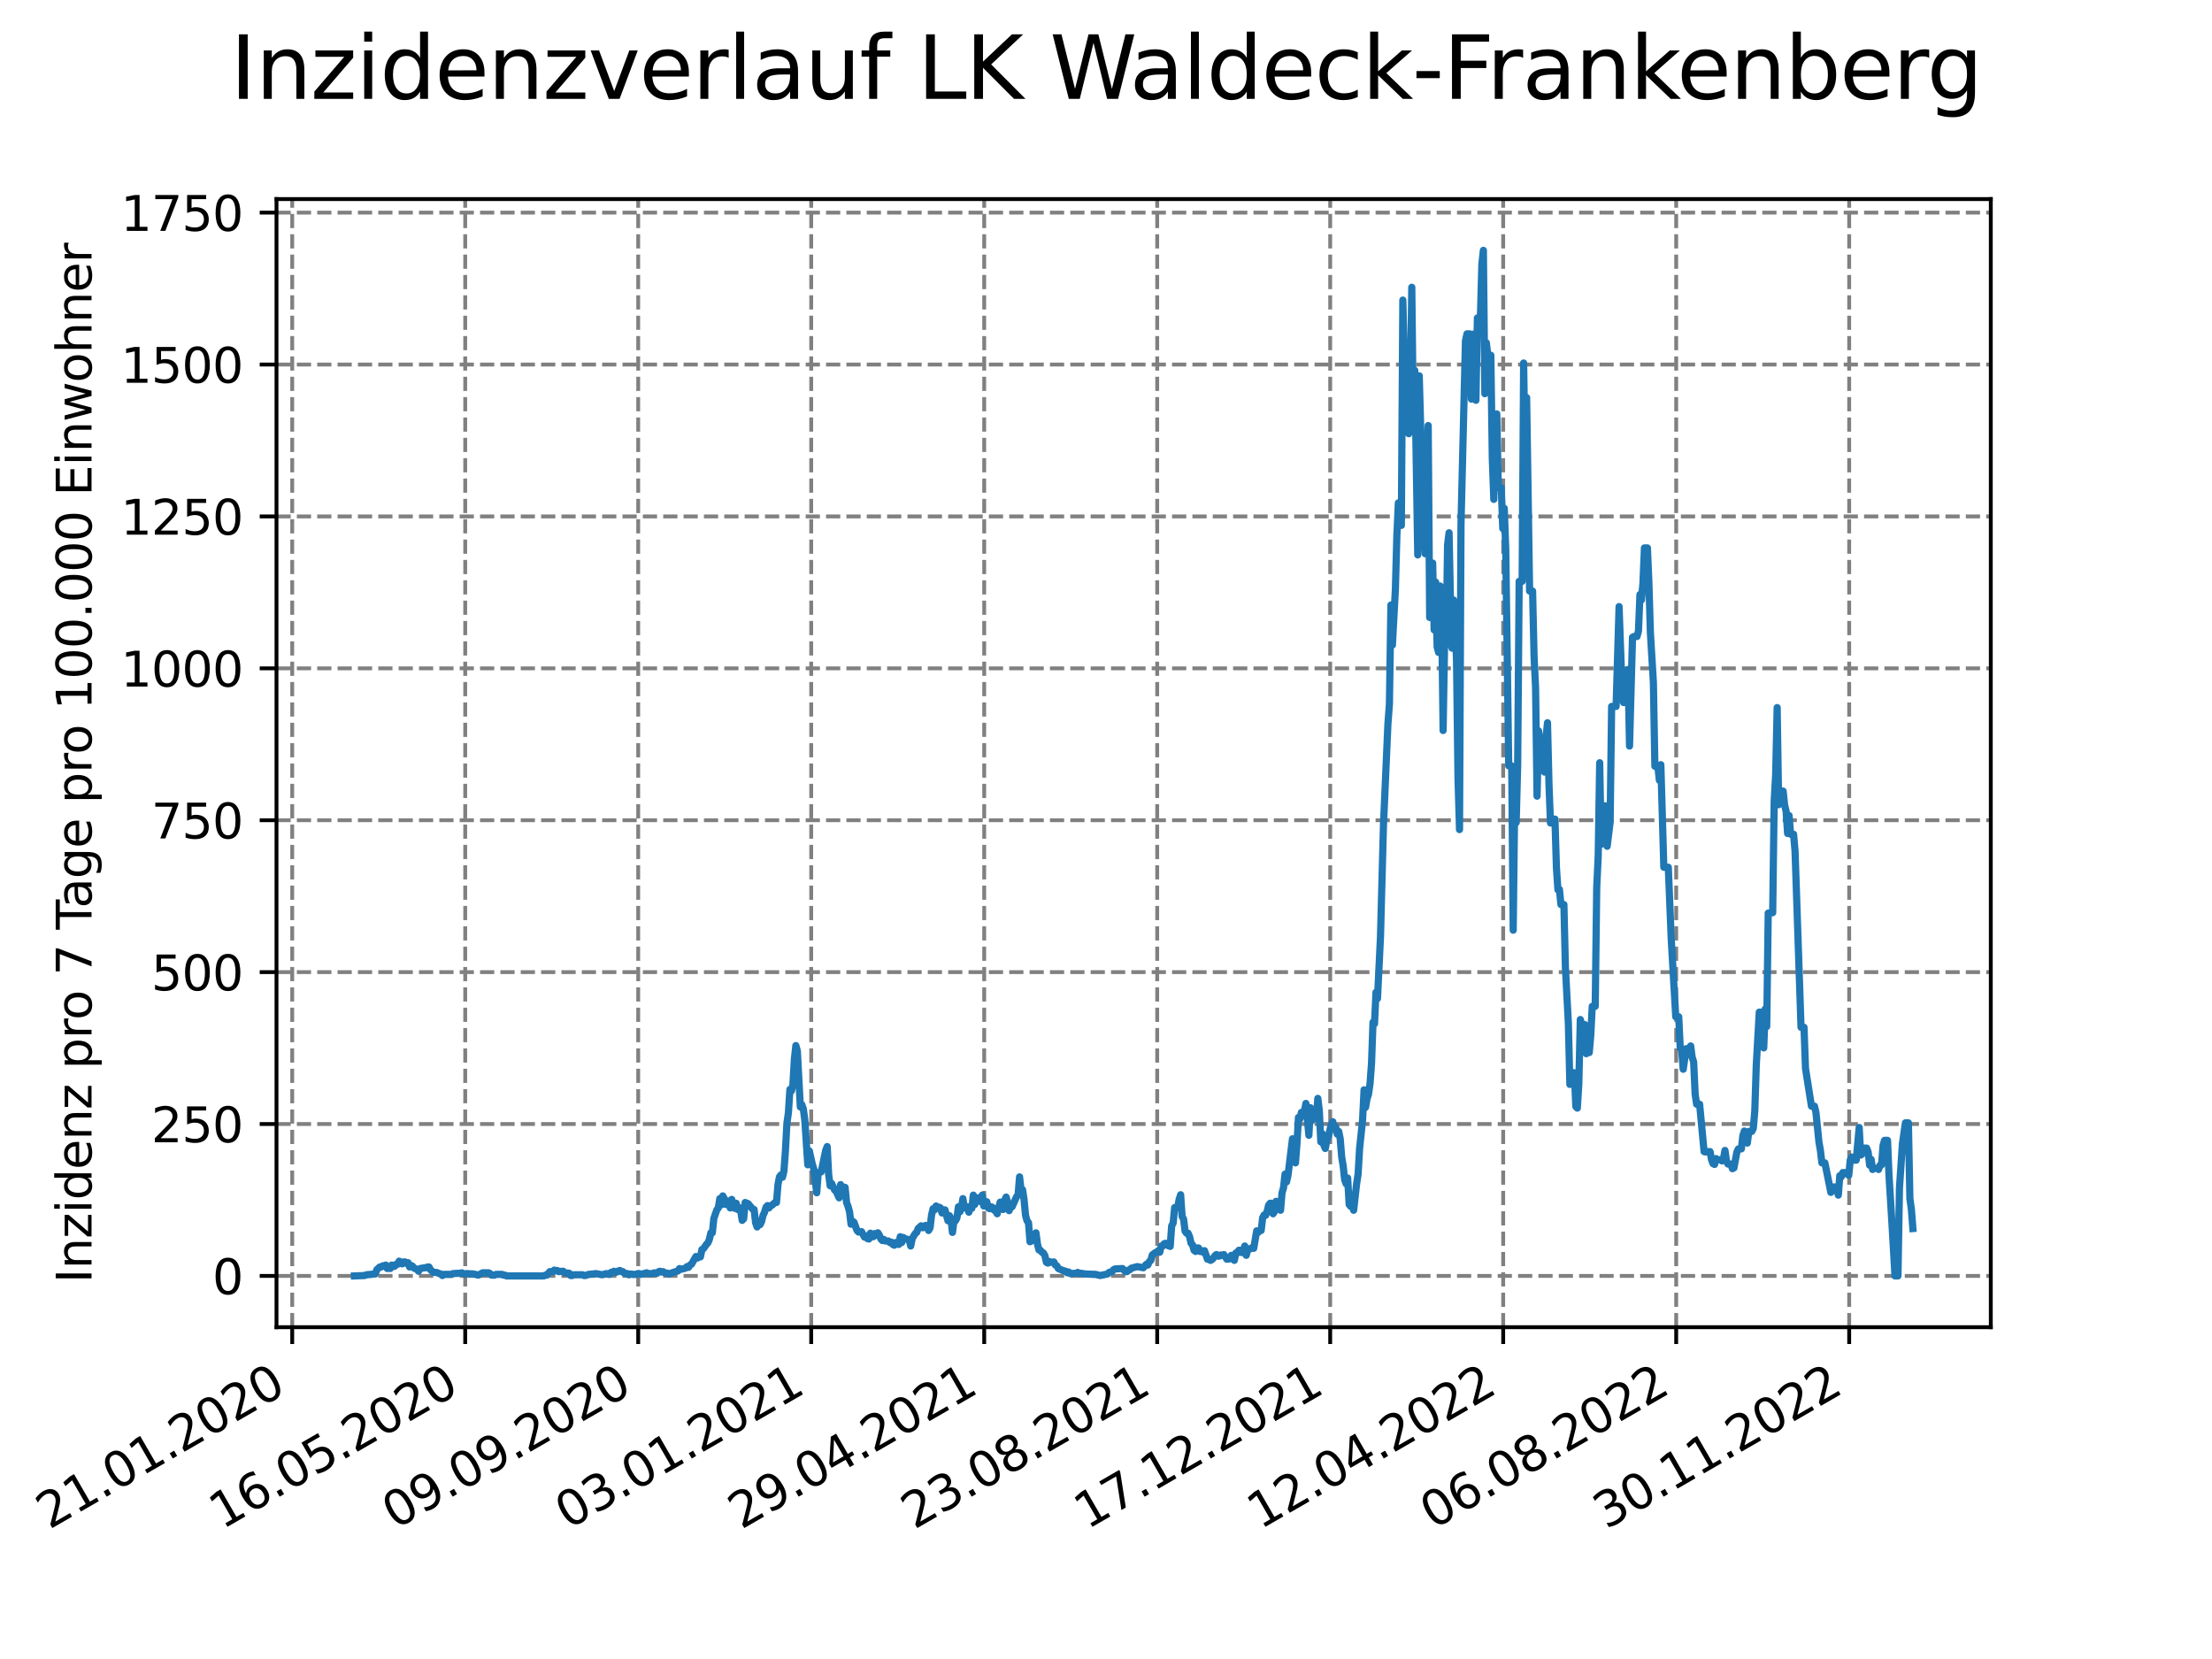 <?xml version="1.0" encoding="utf-8" standalone="no"?>
<!DOCTYPE svg PUBLIC "-//W3C//DTD SVG 1.1//EN"
  "http://www.w3.org/Graphics/SVG/1.1/DTD/svg11.dtd">
<svg xmlns:xlink="http://www.w3.org/1999/xlink" width="460.8pt" height="345.6pt" viewBox="0 0 460.8 345.6" xmlns="http://www.w3.org/2000/svg" version="1.1">
 <defs>
  <style type="text/css">*{stroke-linejoin: round; stroke-linecap: butt}</style>
 </defs>
 <g id="figure_1">
  <g id="patch_1">
   <path d="M 0 345.6 
L 460.8 345.6 
L 460.8 0 
L 0 0 
z
" style="fill: #ffffff"/>
  </g>
  <g id="axes_1">
   <g id="patch_2">
    <path d="M 57.6 276.48 
L 414.72 276.48 
L 414.72 41.472 
L 57.6 41.472 
z
" style="fill: #ffffff"/>
   </g>
   <g id="matplotlib.axis_1">
    <g id="xtick_1">
     <g id="line2d_1">
      <path d="M 60.875 276.48 
L 60.875 41.472 
" clip-path="url(#p29638f6ea1)" style="fill: none; stroke-dasharray: 2.96,1.28; stroke-dashoffset: 0; stroke: #808080; stroke-width: 0.8"/>
     </g>
     <g id="line2d_2">
      <defs>
       <path id="m7c7e2bf115" d="M 0 0 
L 0 3.5 
" style="stroke: #000000; stroke-width: 0.8"/>
      </defs>
      <g>
       <use xlink:href="#m7c7e2bf115" x="60.875" y="276.48" style="stroke: #000000; stroke-width: 0.8"/>
      </g>
     </g>
     <g id="text_1">
      <!-- 21.01.2020 -->
      <g transform="translate(10.25 318.689) rotate(-30) scale(0.1 -0.1)">
       <defs>
        <path id="DejaVuSans-32" d="M 1228 531 
L 3431 531 
L 3431 0 
L 469 0 
L 469 531 
Q 828 903 1448 1529 
Q 2069 2156 2228 2338 
Q 2531 2678 2651 2914 
Q 2772 3150 2772 3378 
Q 2772 3750 2511 3984 
Q 2250 4219 1831 4219 
Q 1534 4219 1204 4116 
Q 875 4013 500 3803 
L 500 4441 
Q 881 4594 1212 4672 
Q 1544 4750 1819 4750 
Q 2544 4750 2975 4387 
Q 3406 4025 3406 3419 
Q 3406 3131 3298 2873 
Q 3191 2616 2906 2266 
Q 2828 2175 2409 1742 
Q 1991 1309 1228 531 
z
" transform="scale(0.016)"/>
        <path id="DejaVuSans-31" d="M 794 531 
L 1825 531 
L 1825 4091 
L 703 3866 
L 703 4441 
L 1819 4666 
L 2450 4666 
L 2450 531 
L 3481 531 
L 3481 0 
L 794 0 
L 794 531 
z
" transform="scale(0.016)"/>
        <path id="DejaVuSans-2e" d="M 684 794 
L 1344 794 
L 1344 0 
L 684 0 
L 684 794 
z
" transform="scale(0.016)"/>
        <path id="DejaVuSans-30" d="M 2034 4250 
Q 1547 4250 1301 3770 
Q 1056 3291 1056 2328 
Q 1056 1369 1301 889 
Q 1547 409 2034 409 
Q 2525 409 2770 889 
Q 3016 1369 3016 2328 
Q 3016 3291 2770 3770 
Q 2525 4250 2034 4250 
z
M 2034 4750 
Q 2819 4750 3233 4129 
Q 3647 3509 3647 2328 
Q 3647 1150 3233 529 
Q 2819 -91 2034 -91 
Q 1250 -91 836 529 
Q 422 1150 422 2328 
Q 422 3509 836 4129 
Q 1250 4750 2034 4750 
z
" transform="scale(0.016)"/>
       </defs>
       <use xlink:href="#DejaVuSans-32"/>
       <use xlink:href="#DejaVuSans-31" x="63.623"/>
       <use xlink:href="#DejaVuSans-2e" x="127.246"/>
       <use xlink:href="#DejaVuSans-30" x="159.033"/>
       <use xlink:href="#DejaVuSans-31" x="222.656"/>
       <use xlink:href="#DejaVuSans-2e" x="286.279"/>
       <use xlink:href="#DejaVuSans-32" x="318.066"/>
       <use xlink:href="#DejaVuSans-30" x="381.689"/>
       <use xlink:href="#DejaVuSans-32" x="445.312"/>
       <use xlink:href="#DejaVuSans-30" x="508.936"/>
      </g>
     </g>
    </g>
    <g id="xtick_2">
     <g id="line2d_3">
      <path d="M 96.913 276.48 
L 96.913 41.472 
" clip-path="url(#p29638f6ea1)" style="fill: none; stroke-dasharray: 2.96,1.28; stroke-dashoffset: 0; stroke: #808080; stroke-width: 0.8"/>
     </g>
     <g id="line2d_4">
      <g>
       <use xlink:href="#m7c7e2bf115" x="96.913" y="276.48" style="stroke: #000000; stroke-width: 0.8"/>
      </g>
     </g>
     <g id="text_2">
      <!-- 16.05.2020 -->
      <g transform="translate(46.288 318.689) rotate(-30) scale(0.1 -0.1)">
       <defs>
        <path id="DejaVuSans-36" d="M 2113 2584 
Q 1688 2584 1439 2293 
Q 1191 2003 1191 1497 
Q 1191 994 1439 701 
Q 1688 409 2113 409 
Q 2538 409 2786 701 
Q 3034 994 3034 1497 
Q 3034 2003 2786 2293 
Q 2538 2584 2113 2584 
z
M 3366 4563 
L 3366 3988 
Q 3128 4100 2886 4159 
Q 2644 4219 2406 4219 
Q 1781 4219 1451 3797 
Q 1122 3375 1075 2522 
Q 1259 2794 1537 2939 
Q 1816 3084 2150 3084 
Q 2853 3084 3261 2657 
Q 3669 2231 3669 1497 
Q 3669 778 3244 343 
Q 2819 -91 2113 -91 
Q 1303 -91 875 529 
Q 447 1150 447 2328 
Q 447 3434 972 4092 
Q 1497 4750 2381 4750 
Q 2619 4750 2861 4703 
Q 3103 4656 3366 4563 
z
" transform="scale(0.016)"/>
        <path id="DejaVuSans-35" d="M 691 4666 
L 3169 4666 
L 3169 4134 
L 1269 4134 
L 1269 2991 
Q 1406 3038 1543 3061 
Q 1681 3084 1819 3084 
Q 2600 3084 3056 2656 
Q 3513 2228 3513 1497 
Q 3513 744 3044 326 
Q 2575 -91 1722 -91 
Q 1428 -91 1123 -41 
Q 819 9 494 109 
L 494 744 
Q 775 591 1075 516 
Q 1375 441 1709 441 
Q 2250 441 2565 725 
Q 2881 1009 2881 1497 
Q 2881 1984 2565 2268 
Q 2250 2553 1709 2553 
Q 1456 2553 1204 2497 
Q 953 2441 691 2322 
L 691 4666 
z
" transform="scale(0.016)"/>
       </defs>
       <use xlink:href="#DejaVuSans-31"/>
       <use xlink:href="#DejaVuSans-36" x="63.623"/>
       <use xlink:href="#DejaVuSans-2e" x="127.246"/>
       <use xlink:href="#DejaVuSans-30" x="159.033"/>
       <use xlink:href="#DejaVuSans-35" x="222.656"/>
       <use xlink:href="#DejaVuSans-2e" x="286.279"/>
       <use xlink:href="#DejaVuSans-32" x="318.066"/>
       <use xlink:href="#DejaVuSans-30" x="381.689"/>
       <use xlink:href="#DejaVuSans-32" x="445.312"/>
       <use xlink:href="#DejaVuSans-30" x="508.936"/>
      </g>
     </g>
    </g>
    <g id="xtick_3">
     <g id="line2d_5">
      <path d="M 132.951 276.48 
L 132.951 41.472 
" clip-path="url(#p29638f6ea1)" style="fill: none; stroke-dasharray: 2.96,1.28; stroke-dashoffset: 0; stroke: #808080; stroke-width: 0.8"/>
     </g>
     <g id="line2d_6">
      <g>
       <use xlink:href="#m7c7e2bf115" x="132.951" y="276.48" style="stroke: #000000; stroke-width: 0.8"/>
      </g>
     </g>
     <g id="text_3">
      <!-- 09.09.2020 -->
      <g transform="translate(82.326 318.689) rotate(-30) scale(0.1 -0.1)">
       <defs>
        <path id="DejaVuSans-39" d="M 703 97 
L 703 672 
Q 941 559 1184 500 
Q 1428 441 1663 441 
Q 2288 441 2617 861 
Q 2947 1281 2994 2138 
Q 2813 1869 2534 1725 
Q 2256 1581 1919 1581 
Q 1219 1581 811 2004 
Q 403 2428 403 3163 
Q 403 3881 828 4315 
Q 1253 4750 1959 4750 
Q 2769 4750 3195 4129 
Q 3622 3509 3622 2328 
Q 3622 1225 3098 567 
Q 2575 -91 1691 -91 
Q 1453 -91 1209 -44 
Q 966 3 703 97 
z
M 1959 2075 
Q 2384 2075 2632 2365 
Q 2881 2656 2881 3163 
Q 2881 3666 2632 3958 
Q 2384 4250 1959 4250 
Q 1534 4250 1286 3958 
Q 1038 3666 1038 3163 
Q 1038 2656 1286 2365 
Q 1534 2075 1959 2075 
z
" transform="scale(0.016)"/>
       </defs>
       <use xlink:href="#DejaVuSans-30"/>
       <use xlink:href="#DejaVuSans-39" x="63.623"/>
       <use xlink:href="#DejaVuSans-2e" x="127.246"/>
       <use xlink:href="#DejaVuSans-30" x="159.033"/>
       <use xlink:href="#DejaVuSans-39" x="222.656"/>
       <use xlink:href="#DejaVuSans-2e" x="286.279"/>
       <use xlink:href="#DejaVuSans-32" x="318.066"/>
       <use xlink:href="#DejaVuSans-30" x="381.689"/>
       <use xlink:href="#DejaVuSans-32" x="445.312"/>
       <use xlink:href="#DejaVuSans-30" x="508.936"/>
      </g>
     </g>
    </g>
    <g id="xtick_4">
     <g id="line2d_7">
      <path d="M 168.99 276.48 
L 168.99 41.472 
" clip-path="url(#p29638f6ea1)" style="fill: none; stroke-dasharray: 2.96,1.28; stroke-dashoffset: 0; stroke: #808080; stroke-width: 0.8"/>
     </g>
     <g id="line2d_8">
      <g>
       <use xlink:href="#m7c7e2bf115" x="168.99" y="276.48" style="stroke: #000000; stroke-width: 0.8"/>
      </g>
     </g>
     <g id="text_4">
      <!-- 03.01.2021 -->
      <g transform="translate(118.364 318.689) rotate(-30) scale(0.1 -0.1)">
       <defs>
        <path id="DejaVuSans-33" d="M 2597 2516 
Q 3050 2419 3304 2112 
Q 3559 1806 3559 1356 
Q 3559 666 3084 287 
Q 2609 -91 1734 -91 
Q 1441 -91 1130 -33 
Q 819 25 488 141 
L 488 750 
Q 750 597 1062 519 
Q 1375 441 1716 441 
Q 2309 441 2620 675 
Q 2931 909 2931 1356 
Q 2931 1769 2642 2001 
Q 2353 2234 1838 2234 
L 1294 2234 
L 1294 2753 
L 1863 2753 
Q 2328 2753 2575 2939 
Q 2822 3125 2822 3475 
Q 2822 3834 2567 4026 
Q 2313 4219 1838 4219 
Q 1578 4219 1281 4162 
Q 984 4106 628 3988 
L 628 4550 
Q 988 4650 1302 4700 
Q 1616 4750 1894 4750 
Q 2613 4750 3031 4423 
Q 3450 4097 3450 3541 
Q 3450 3153 3228 2886 
Q 3006 2619 2597 2516 
z
" transform="scale(0.016)"/>
       </defs>
       <use xlink:href="#DejaVuSans-30"/>
       <use xlink:href="#DejaVuSans-33" x="63.623"/>
       <use xlink:href="#DejaVuSans-2e" x="127.246"/>
       <use xlink:href="#DejaVuSans-30" x="159.033"/>
       <use xlink:href="#DejaVuSans-31" x="222.656"/>
       <use xlink:href="#DejaVuSans-2e" x="286.279"/>
       <use xlink:href="#DejaVuSans-32" x="318.066"/>
       <use xlink:href="#DejaVuSans-30" x="381.689"/>
       <use xlink:href="#DejaVuSans-32" x="445.312"/>
       <use xlink:href="#DejaVuSans-31" x="508.936"/>
      </g>
     </g>
    </g>
    <g id="xtick_5">
     <g id="line2d_9">
      <path d="M 205.028 276.48 
L 205.028 41.472 
" clip-path="url(#p29638f6ea1)" style="fill: none; stroke-dasharray: 2.96,1.28; stroke-dashoffset: 0; stroke: #808080; stroke-width: 0.8"/>
     </g>
     <g id="line2d_10">
      <g>
       <use xlink:href="#m7c7e2bf115" x="205.028" y="276.48" style="stroke: #000000; stroke-width: 0.8"/>
      </g>
     </g>
     <g id="text_5">
      <!-- 29.04.2021 -->
      <g transform="translate(154.403 318.689) rotate(-30) scale(0.1 -0.1)">
       <defs>
        <path id="DejaVuSans-34" d="M 2419 4116 
L 825 1625 
L 2419 1625 
L 2419 4116 
z
M 2253 4666 
L 3047 4666 
L 3047 1625 
L 3713 1625 
L 3713 1100 
L 3047 1100 
L 3047 0 
L 2419 0 
L 2419 1100 
L 313 1100 
L 313 1709 
L 2253 4666 
z
" transform="scale(0.016)"/>
       </defs>
       <use xlink:href="#DejaVuSans-32"/>
       <use xlink:href="#DejaVuSans-39" x="63.623"/>
       <use xlink:href="#DejaVuSans-2e" x="127.246"/>
       <use xlink:href="#DejaVuSans-30" x="159.033"/>
       <use xlink:href="#DejaVuSans-34" x="222.656"/>
       <use xlink:href="#DejaVuSans-2e" x="286.279"/>
       <use xlink:href="#DejaVuSans-32" x="318.066"/>
       <use xlink:href="#DejaVuSans-30" x="381.689"/>
       <use xlink:href="#DejaVuSans-32" x="445.312"/>
       <use xlink:href="#DejaVuSans-31" x="508.936"/>
      </g>
     </g>
    </g>
    <g id="xtick_6">
     <g id="line2d_11">
      <path d="M 241.066 276.48 
L 241.066 41.472 
" clip-path="url(#p29638f6ea1)" style="fill: none; stroke-dasharray: 2.96,1.28; stroke-dashoffset: 0; stroke: #808080; stroke-width: 0.8"/>
     </g>
     <g id="line2d_12">
      <g>
       <use xlink:href="#m7c7e2bf115" x="241.066" y="276.48" style="stroke: #000000; stroke-width: 0.8"/>
      </g>
     </g>
     <g id="text_6">
      <!-- 23.08.2021 -->
      <g transform="translate(190.441 318.689) rotate(-30) scale(0.1 -0.1)">
       <defs>
        <path id="DejaVuSans-38" d="M 2034 2216 
Q 1584 2216 1326 1975 
Q 1069 1734 1069 1313 
Q 1069 891 1326 650 
Q 1584 409 2034 409 
Q 2484 409 2743 651 
Q 3003 894 3003 1313 
Q 3003 1734 2745 1975 
Q 2488 2216 2034 2216 
z
M 1403 2484 
Q 997 2584 770 2862 
Q 544 3141 544 3541 
Q 544 4100 942 4425 
Q 1341 4750 2034 4750 
Q 2731 4750 3128 4425 
Q 3525 4100 3525 3541 
Q 3525 3141 3298 2862 
Q 3072 2584 2669 2484 
Q 3125 2378 3379 2068 
Q 3634 1759 3634 1313 
Q 3634 634 3220 271 
Q 2806 -91 2034 -91 
Q 1263 -91 848 271 
Q 434 634 434 1313 
Q 434 1759 690 2068 
Q 947 2378 1403 2484 
z
M 1172 3481 
Q 1172 3119 1398 2916 
Q 1625 2713 2034 2713 
Q 2441 2713 2670 2916 
Q 2900 3119 2900 3481 
Q 2900 3844 2670 4047 
Q 2441 4250 2034 4250 
Q 1625 4250 1398 4047 
Q 1172 3844 1172 3481 
z
" transform="scale(0.016)"/>
       </defs>
       <use xlink:href="#DejaVuSans-32"/>
       <use xlink:href="#DejaVuSans-33" x="63.623"/>
       <use xlink:href="#DejaVuSans-2e" x="127.246"/>
       <use xlink:href="#DejaVuSans-30" x="159.033"/>
       <use xlink:href="#DejaVuSans-38" x="222.656"/>
       <use xlink:href="#DejaVuSans-2e" x="286.279"/>
       <use xlink:href="#DejaVuSans-32" x="318.066"/>
       <use xlink:href="#DejaVuSans-30" x="381.689"/>
       <use xlink:href="#DejaVuSans-32" x="445.312"/>
       <use xlink:href="#DejaVuSans-31" x="508.936"/>
      </g>
     </g>
    </g>
    <g id="xtick_7">
     <g id="line2d_13">
      <path d="M 277.104 276.48 
L 277.104 41.472 
" clip-path="url(#p29638f6ea1)" style="fill: none; stroke-dasharray: 2.96,1.28; stroke-dashoffset: 0; stroke: #808080; stroke-width: 0.8"/>
     </g>
     <g id="line2d_14">
      <g>
       <use xlink:href="#m7c7e2bf115" x="277.104" y="276.48" style="stroke: #000000; stroke-width: 0.8"/>
      </g>
     </g>
     <g id="text_7">
      <!-- 17.12.2021 -->
      <g transform="translate(226.479 318.689) rotate(-30) scale(0.1 -0.1)">
       <defs>
        <path id="DejaVuSans-37" d="M 525 4666 
L 3525 4666 
L 3525 4397 
L 1831 0 
L 1172 0 
L 2766 4134 
L 525 4134 
L 525 4666 
z
" transform="scale(0.016)"/>
       </defs>
       <use xlink:href="#DejaVuSans-31"/>
       <use xlink:href="#DejaVuSans-37" x="63.623"/>
       <use xlink:href="#DejaVuSans-2e" x="127.246"/>
       <use xlink:href="#DejaVuSans-31" x="159.033"/>
       <use xlink:href="#DejaVuSans-32" x="222.656"/>
       <use xlink:href="#DejaVuSans-2e" x="286.279"/>
       <use xlink:href="#DejaVuSans-32" x="318.066"/>
       <use xlink:href="#DejaVuSans-30" x="381.689"/>
       <use xlink:href="#DejaVuSans-32" x="445.312"/>
       <use xlink:href="#DejaVuSans-31" x="508.936"/>
      </g>
     </g>
    </g>
    <g id="xtick_8">
     <g id="line2d_15">
      <path d="M 313.142 276.48 
L 313.142 41.472 
" clip-path="url(#p29638f6ea1)" style="fill: none; stroke-dasharray: 2.96,1.28; stroke-dashoffset: 0; stroke: #808080; stroke-width: 0.8"/>
     </g>
     <g id="line2d_16">
      <g>
       <use xlink:href="#m7c7e2bf115" x="313.142" y="276.48" style="stroke: #000000; stroke-width: 0.8"/>
      </g>
     </g>
     <g id="text_8">
      <!-- 12.04.2022 -->
      <g transform="translate(262.517 318.689) rotate(-30) scale(0.1 -0.1)">
       <use xlink:href="#DejaVuSans-31"/>
       <use xlink:href="#DejaVuSans-32" x="63.623"/>
       <use xlink:href="#DejaVuSans-2e" x="127.246"/>
       <use xlink:href="#DejaVuSans-30" x="159.033"/>
       <use xlink:href="#DejaVuSans-34" x="222.656"/>
       <use xlink:href="#DejaVuSans-2e" x="286.279"/>
       <use xlink:href="#DejaVuSans-32" x="318.066"/>
       <use xlink:href="#DejaVuSans-30" x="381.689"/>
       <use xlink:href="#DejaVuSans-32" x="445.312"/>
       <use xlink:href="#DejaVuSans-32" x="508.936"/>
      </g>
     </g>
    </g>
    <g id="xtick_9">
     <g id="line2d_17">
      <path d="M 349.181 276.48 
L 349.181 41.472 
" clip-path="url(#p29638f6ea1)" style="fill: none; stroke-dasharray: 2.96,1.28; stroke-dashoffset: 0; stroke: #808080; stroke-width: 0.8"/>
     </g>
     <g id="line2d_18">
      <g>
       <use xlink:href="#m7c7e2bf115" x="349.181" y="276.48" style="stroke: #000000; stroke-width: 0.8"/>
      </g>
     </g>
     <g id="text_9">
      <!-- 06.08.2022 -->
      <g transform="translate(298.555 318.689) rotate(-30) scale(0.1 -0.1)">
       <use xlink:href="#DejaVuSans-30"/>
       <use xlink:href="#DejaVuSans-36" x="63.623"/>
       <use xlink:href="#DejaVuSans-2e" x="127.246"/>
       <use xlink:href="#DejaVuSans-30" x="159.033"/>
       <use xlink:href="#DejaVuSans-38" x="222.656"/>
       <use xlink:href="#DejaVuSans-2e" x="286.279"/>
       <use xlink:href="#DejaVuSans-32" x="318.066"/>
       <use xlink:href="#DejaVuSans-30" x="381.689"/>
       <use xlink:href="#DejaVuSans-32" x="445.312"/>
       <use xlink:href="#DejaVuSans-32" x="508.936"/>
      </g>
     </g>
    </g>
    <g id="xtick_10">
     <g id="line2d_19">
      <path d="M 385.219 276.48 
L 385.219 41.472 
" clip-path="url(#p29638f6ea1)" style="fill: none; stroke-dasharray: 2.96,1.28; stroke-dashoffset: 0; stroke: #808080; stroke-width: 0.8"/>
     </g>
     <g id="line2d_20">
      <g>
       <use xlink:href="#m7c7e2bf115" x="385.219" y="276.48" style="stroke: #000000; stroke-width: 0.8"/>
      </g>
     </g>
     <g id="text_10">
      <!-- 30.11.2022 -->
      <g transform="translate(334.594 318.689) rotate(-30) scale(0.1 -0.1)">
       <use xlink:href="#DejaVuSans-33"/>
       <use xlink:href="#DejaVuSans-30" x="63.623"/>
       <use xlink:href="#DejaVuSans-2e" x="127.246"/>
       <use xlink:href="#DejaVuSans-31" x="159.033"/>
       <use xlink:href="#DejaVuSans-31" x="222.656"/>
       <use xlink:href="#DejaVuSans-2e" x="286.279"/>
       <use xlink:href="#DejaVuSans-32" x="318.066"/>
       <use xlink:href="#DejaVuSans-30" x="381.689"/>
       <use xlink:href="#DejaVuSans-32" x="445.312"/>
       <use xlink:href="#DejaVuSans-32" x="508.936"/>
      </g>
     </g>
    </g>
   </g>
   <g id="matplotlib.axis_2">
    <g id="ytick_1">
     <g id="line2d_21">
      <path d="M 57.6 265.798 
L 414.72 265.798 
" clip-path="url(#p29638f6ea1)" style="fill: none; stroke-dasharray: 2.96,1.28; stroke-dashoffset: 0; stroke: #808080; stroke-width: 0.8"/>
     </g>
     <g id="line2d_22">
      <defs>
       <path id="md50fcdc56c" d="M 0 0 
L -3.5 0 
" style="stroke: #000000; stroke-width: 0.8"/>
      </defs>
      <g>
       <use xlink:href="#md50fcdc56c" x="57.6" y="265.798" style="stroke: #000000; stroke-width: 0.8"/>
      </g>
     </g>
     <g id="text_11">
      <!-- 0 -->
      <g transform="translate(44.237 269.597) scale(0.1 -0.1)">
       <use xlink:href="#DejaVuSans-30"/>
      </g>
     </g>
    </g>
    <g id="ytick_2">
     <g id="line2d_23">
      <path d="M 57.6 234.155 
L 414.72 234.155 
" clip-path="url(#p29638f6ea1)" style="fill: none; stroke-dasharray: 2.96,1.28; stroke-dashoffset: 0; stroke: #808080; stroke-width: 0.8"/>
     </g>
     <g id="line2d_24">
      <g>
       <use xlink:href="#md50fcdc56c" x="57.6" y="234.155" style="stroke: #000000; stroke-width: 0.8"/>
      </g>
     </g>
     <g id="text_12">
      <!-- 250 -->
      <g transform="translate(31.512 237.954) scale(0.1 -0.1)">
       <use xlink:href="#DejaVuSans-32"/>
       <use xlink:href="#DejaVuSans-35" x="63.623"/>
       <use xlink:href="#DejaVuSans-30" x="127.246"/>
      </g>
     </g>
    </g>
    <g id="ytick_3">
     <g id="line2d_25">
      <path d="M 57.6 202.512 
L 414.72 202.512 
" clip-path="url(#p29638f6ea1)" style="fill: none; stroke-dasharray: 2.96,1.28; stroke-dashoffset: 0; stroke: #808080; stroke-width: 0.8"/>
     </g>
     <g id="line2d_26">
      <g>
       <use xlink:href="#md50fcdc56c" x="57.6" y="202.512" style="stroke: #000000; stroke-width: 0.8"/>
      </g>
     </g>
     <g id="text_13">
      <!-- 500 -->
      <g transform="translate(31.512 206.311) scale(0.1 -0.1)">
       <use xlink:href="#DejaVuSans-35"/>
       <use xlink:href="#DejaVuSans-30" x="63.623"/>
       <use xlink:href="#DejaVuSans-30" x="127.246"/>
      </g>
     </g>
    </g>
    <g id="ytick_4">
     <g id="line2d_27">
      <path d="M 57.6 170.868 
L 414.72 170.868 
" clip-path="url(#p29638f6ea1)" style="fill: none; stroke-dasharray: 2.96,1.28; stroke-dashoffset: 0; stroke: #808080; stroke-width: 0.8"/>
     </g>
     <g id="line2d_28">
      <g>
       <use xlink:href="#md50fcdc56c" x="57.6" y="170.868" style="stroke: #000000; stroke-width: 0.8"/>
      </g>
     </g>
     <g id="text_14">
      <!-- 750 -->
      <g transform="translate(31.512 174.668) scale(0.1 -0.1)">
       <use xlink:href="#DejaVuSans-37"/>
       <use xlink:href="#DejaVuSans-35" x="63.623"/>
       <use xlink:href="#DejaVuSans-30" x="127.246"/>
      </g>
     </g>
    </g>
    <g id="ytick_5">
     <g id="line2d_29">
      <path d="M 57.6 139.225 
L 414.72 139.225 
" clip-path="url(#p29638f6ea1)" style="fill: none; stroke-dasharray: 2.96,1.28; stroke-dashoffset: 0; stroke: #808080; stroke-width: 0.8"/>
     </g>
     <g id="line2d_30">
      <g>
       <use xlink:href="#md50fcdc56c" x="57.6" y="139.225" style="stroke: #000000; stroke-width: 0.8"/>
      </g>
     </g>
     <g id="text_15">
      <!-- 1000 -->
      <g transform="translate(25.15 143.025) scale(0.1 -0.1)">
       <use xlink:href="#DejaVuSans-31"/>
       <use xlink:href="#DejaVuSans-30" x="63.623"/>
       <use xlink:href="#DejaVuSans-30" x="127.246"/>
       <use xlink:href="#DejaVuSans-30" x="190.869"/>
      </g>
     </g>
    </g>
    <g id="ytick_6">
     <g id="line2d_31">
      <path d="M 57.6 107.582 
L 414.72 107.582 
" clip-path="url(#p29638f6ea1)" style="fill: none; stroke-dasharray: 2.96,1.28; stroke-dashoffset: 0; stroke: #808080; stroke-width: 0.8"/>
     </g>
     <g id="line2d_32">
      <g>
       <use xlink:href="#md50fcdc56c" x="57.6" y="107.582" style="stroke: #000000; stroke-width: 0.8"/>
      </g>
     </g>
     <g id="text_16">
      <!-- 1250 -->
      <g transform="translate(25.15 111.381) scale(0.1 -0.1)">
       <use xlink:href="#DejaVuSans-31"/>
       <use xlink:href="#DejaVuSans-32" x="63.623"/>
       <use xlink:href="#DejaVuSans-35" x="127.246"/>
       <use xlink:href="#DejaVuSans-30" x="190.869"/>
      </g>
     </g>
    </g>
    <g id="ytick_7">
     <g id="line2d_33">
      <path d="M 57.6 75.939 
L 414.72 75.939 
" clip-path="url(#p29638f6ea1)" style="fill: none; stroke-dasharray: 2.96,1.28; stroke-dashoffset: 0; stroke: #808080; stroke-width: 0.8"/>
     </g>
     <g id="line2d_34">
      <g>
       <use xlink:href="#md50fcdc56c" x="57.6" y="75.939" style="stroke: #000000; stroke-width: 0.8"/>
      </g>
     </g>
     <g id="text_17">
      <!-- 1500 -->
      <g transform="translate(25.15 79.738) scale(0.1 -0.1)">
       <use xlink:href="#DejaVuSans-31"/>
       <use xlink:href="#DejaVuSans-35" x="63.623"/>
       <use xlink:href="#DejaVuSans-30" x="127.246"/>
       <use xlink:href="#DejaVuSans-30" x="190.869"/>
      </g>
     </g>
    </g>
    <g id="ytick_8">
     <g id="line2d_35">
      <path d="M 57.6 44.296 
L 414.72 44.296 
" clip-path="url(#p29638f6ea1)" style="fill: none; stroke-dasharray: 2.96,1.28; stroke-dashoffset: 0; stroke: #808080; stroke-width: 0.8"/>
     </g>
     <g id="line2d_36">
      <g>
       <use xlink:href="#md50fcdc56c" x="57.6" y="44.296" style="stroke: #000000; stroke-width: 0.8"/>
      </g>
     </g>
     <g id="text_18">
      <!-- 1750 -->
      <g transform="translate(25.15 48.095) scale(0.1 -0.1)">
       <use xlink:href="#DejaVuSans-31"/>
       <use xlink:href="#DejaVuSans-37" x="63.623"/>
       <use xlink:href="#DejaVuSans-35" x="127.246"/>
       <use xlink:href="#DejaVuSans-30" x="190.869"/>
      </g>
     </g>
    </g>
    <g id="text_19">
     <!-- Inzidenz pro 7 Tage pro 100.000 Einwohner -->
     <g transform="translate(19.07 267.301) rotate(-90) scale(0.1 -0.1)">
      <defs>
       <path id="DejaVuSans-49" d="M 628 4666 
L 1259 4666 
L 1259 0 
L 628 0 
L 628 4666 
z
" transform="scale(0.016)"/>
       <path id="DejaVuSans-6e" d="M 3513 2113 
L 3513 0 
L 2938 0 
L 2938 2094 
Q 2938 2591 2744 2837 
Q 2550 3084 2163 3084 
Q 1697 3084 1428 2787 
Q 1159 2491 1159 1978 
L 1159 0 
L 581 0 
L 581 3500 
L 1159 3500 
L 1159 2956 
Q 1366 3272 1645 3428 
Q 1925 3584 2291 3584 
Q 2894 3584 3203 3211 
Q 3513 2838 3513 2113 
z
" transform="scale(0.016)"/>
       <path id="DejaVuSans-7a" d="M 353 3500 
L 3084 3500 
L 3084 2975 
L 922 459 
L 3084 459 
L 3084 0 
L 275 0 
L 275 525 
L 2438 3041 
L 353 3041 
L 353 3500 
z
" transform="scale(0.016)"/>
       <path id="DejaVuSans-69" d="M 603 3500 
L 1178 3500 
L 1178 0 
L 603 0 
L 603 3500 
z
M 603 4863 
L 1178 4863 
L 1178 4134 
L 603 4134 
L 603 4863 
z
" transform="scale(0.016)"/>
       <path id="DejaVuSans-64" d="M 2906 2969 
L 2906 4863 
L 3481 4863 
L 3481 0 
L 2906 0 
L 2906 525 
Q 2725 213 2448 61 
Q 2172 -91 1784 -91 
Q 1150 -91 751 415 
Q 353 922 353 1747 
Q 353 2572 751 3078 
Q 1150 3584 1784 3584 
Q 2172 3584 2448 3432 
Q 2725 3281 2906 2969 
z
M 947 1747 
Q 947 1113 1208 752 
Q 1469 391 1925 391 
Q 2381 391 2643 752 
Q 2906 1113 2906 1747 
Q 2906 2381 2643 2742 
Q 2381 3103 1925 3103 
Q 1469 3103 1208 2742 
Q 947 2381 947 1747 
z
" transform="scale(0.016)"/>
       <path id="DejaVuSans-65" d="M 3597 1894 
L 3597 1613 
L 953 1613 
Q 991 1019 1311 708 
Q 1631 397 2203 397 
Q 2534 397 2845 478 
Q 3156 559 3463 722 
L 3463 178 
Q 3153 47 2828 -22 
Q 2503 -91 2169 -91 
Q 1331 -91 842 396 
Q 353 884 353 1716 
Q 353 2575 817 3079 
Q 1281 3584 2069 3584 
Q 2775 3584 3186 3129 
Q 3597 2675 3597 1894 
z
M 3022 2063 
Q 3016 2534 2758 2815 
Q 2500 3097 2075 3097 
Q 1594 3097 1305 2825 
Q 1016 2553 972 2059 
L 3022 2063 
z
" transform="scale(0.016)"/>
       <path id="DejaVuSans-20" transform="scale(0.016)"/>
       <path id="DejaVuSans-70" d="M 1159 525 
L 1159 -1331 
L 581 -1331 
L 581 3500 
L 1159 3500 
L 1159 2969 
Q 1341 3281 1617 3432 
Q 1894 3584 2278 3584 
Q 2916 3584 3314 3078 
Q 3713 2572 3713 1747 
Q 3713 922 3314 415 
Q 2916 -91 2278 -91 
Q 1894 -91 1617 61 
Q 1341 213 1159 525 
z
M 3116 1747 
Q 3116 2381 2855 2742 
Q 2594 3103 2138 3103 
Q 1681 3103 1420 2742 
Q 1159 2381 1159 1747 
Q 1159 1113 1420 752 
Q 1681 391 2138 391 
Q 2594 391 2855 752 
Q 3116 1113 3116 1747 
z
" transform="scale(0.016)"/>
       <path id="DejaVuSans-72" d="M 2631 2963 
Q 2534 3019 2420 3045 
Q 2306 3072 2169 3072 
Q 1681 3072 1420 2755 
Q 1159 2438 1159 1844 
L 1159 0 
L 581 0 
L 581 3500 
L 1159 3500 
L 1159 2956 
Q 1341 3275 1631 3429 
Q 1922 3584 2338 3584 
Q 2397 3584 2469 3576 
Q 2541 3569 2628 3553 
L 2631 2963 
z
" transform="scale(0.016)"/>
       <path id="DejaVuSans-6f" d="M 1959 3097 
Q 1497 3097 1228 2736 
Q 959 2375 959 1747 
Q 959 1119 1226 758 
Q 1494 397 1959 397 
Q 2419 397 2687 759 
Q 2956 1122 2956 1747 
Q 2956 2369 2687 2733 
Q 2419 3097 1959 3097 
z
M 1959 3584 
Q 2709 3584 3137 3096 
Q 3566 2609 3566 1747 
Q 3566 888 3137 398 
Q 2709 -91 1959 -91 
Q 1206 -91 779 398 
Q 353 888 353 1747 
Q 353 2609 779 3096 
Q 1206 3584 1959 3584 
z
" transform="scale(0.016)"/>
       <path id="DejaVuSans-54" d="M -19 4666 
L 3928 4666 
L 3928 4134 
L 2272 4134 
L 2272 0 
L 1638 0 
L 1638 4134 
L -19 4134 
L -19 4666 
z
" transform="scale(0.016)"/>
       <path id="DejaVuSans-61" d="M 2194 1759 
Q 1497 1759 1228 1600 
Q 959 1441 959 1056 
Q 959 750 1161 570 
Q 1363 391 1709 391 
Q 2188 391 2477 730 
Q 2766 1069 2766 1631 
L 2766 1759 
L 2194 1759 
z
M 3341 1997 
L 3341 0 
L 2766 0 
L 2766 531 
Q 2569 213 2275 61 
Q 1981 -91 1556 -91 
Q 1019 -91 701 211 
Q 384 513 384 1019 
Q 384 1609 779 1909 
Q 1175 2209 1959 2209 
L 2766 2209 
L 2766 2266 
Q 2766 2663 2505 2880 
Q 2244 3097 1772 3097 
Q 1472 3097 1187 3025 
Q 903 2953 641 2809 
L 641 3341 
Q 956 3463 1253 3523 
Q 1550 3584 1831 3584 
Q 2591 3584 2966 3190 
Q 3341 2797 3341 1997 
z
" transform="scale(0.016)"/>
       <path id="DejaVuSans-67" d="M 2906 1791 
Q 2906 2416 2648 2759 
Q 2391 3103 1925 3103 
Q 1463 3103 1205 2759 
Q 947 2416 947 1791 
Q 947 1169 1205 825 
Q 1463 481 1925 481 
Q 2391 481 2648 825 
Q 2906 1169 2906 1791 
z
M 3481 434 
Q 3481 -459 3084 -895 
Q 2688 -1331 1869 -1331 
Q 1566 -1331 1297 -1286 
Q 1028 -1241 775 -1147 
L 775 -588 
Q 1028 -725 1275 -790 
Q 1522 -856 1778 -856 
Q 2344 -856 2625 -561 
Q 2906 -266 2906 331 
L 2906 616 
Q 2728 306 2450 153 
Q 2172 0 1784 0 
Q 1141 0 747 490 
Q 353 981 353 1791 
Q 353 2603 747 3093 
Q 1141 3584 1784 3584 
Q 2172 3584 2450 3431 
Q 2728 3278 2906 2969 
L 2906 3500 
L 3481 3500 
L 3481 434 
z
" transform="scale(0.016)"/>
       <path id="DejaVuSans-45" d="M 628 4666 
L 3578 4666 
L 3578 4134 
L 1259 4134 
L 1259 2753 
L 3481 2753 
L 3481 2222 
L 1259 2222 
L 1259 531 
L 3634 531 
L 3634 0 
L 628 0 
L 628 4666 
z
" transform="scale(0.016)"/>
       <path id="DejaVuSans-77" d="M 269 3500 
L 844 3500 
L 1563 769 
L 2278 3500 
L 2956 3500 
L 3675 769 
L 4391 3500 
L 4966 3500 
L 4050 0 
L 3372 0 
L 2619 2869 
L 1863 0 
L 1184 0 
L 269 3500 
z
" transform="scale(0.016)"/>
       <path id="DejaVuSans-68" d="M 3513 2113 
L 3513 0 
L 2938 0 
L 2938 2094 
Q 2938 2591 2744 2837 
Q 2550 3084 2163 3084 
Q 1697 3084 1428 2787 
Q 1159 2491 1159 1978 
L 1159 0 
L 581 0 
L 581 4863 
L 1159 4863 
L 1159 2956 
Q 1366 3272 1645 3428 
Q 1925 3584 2291 3584 
Q 2894 3584 3203 3211 
Q 3513 2838 3513 2113 
z
" transform="scale(0.016)"/>
      </defs>
      <use xlink:href="#DejaVuSans-49"/>
      <use xlink:href="#DejaVuSans-6e" x="29.492"/>
      <use xlink:href="#DejaVuSans-7a" x="92.871"/>
      <use xlink:href="#DejaVuSans-69" x="145.361"/>
      <use xlink:href="#DejaVuSans-64" x="173.145"/>
      <use xlink:href="#DejaVuSans-65" x="236.621"/>
      <use xlink:href="#DejaVuSans-6e" x="298.145"/>
      <use xlink:href="#DejaVuSans-7a" x="361.523"/>
      <use xlink:href="#DejaVuSans-20" x="414.014"/>
      <use xlink:href="#DejaVuSans-70" x="445.801"/>
      <use xlink:href="#DejaVuSans-72" x="509.277"/>
      <use xlink:href="#DejaVuSans-6f" x="548.141"/>
      <use xlink:href="#DejaVuSans-20" x="609.322"/>
      <use xlink:href="#DejaVuSans-37" x="641.109"/>
      <use xlink:href="#DejaVuSans-20" x="704.732"/>
      <use xlink:href="#DejaVuSans-54" x="736.52"/>
      <use xlink:href="#DejaVuSans-61" x="781.104"/>
      <use xlink:href="#DejaVuSans-67" x="842.383"/>
      <use xlink:href="#DejaVuSans-65" x="905.859"/>
      <use xlink:href="#DejaVuSans-20" x="967.383"/>
      <use xlink:href="#DejaVuSans-70" x="999.17"/>
      <use xlink:href="#DejaVuSans-72" x="1062.646"/>
      <use xlink:href="#DejaVuSans-6f" x="1101.51"/>
      <use xlink:href="#DejaVuSans-20" x="1162.691"/>
      <use xlink:href="#DejaVuSans-31" x="1194.479"/>
      <use xlink:href="#DejaVuSans-30" x="1258.102"/>
      <use xlink:href="#DejaVuSans-30" x="1321.725"/>
      <use xlink:href="#DejaVuSans-2e" x="1385.348"/>
      <use xlink:href="#DejaVuSans-30" x="1417.135"/>
      <use xlink:href="#DejaVuSans-30" x="1480.758"/>
      <use xlink:href="#DejaVuSans-30" x="1544.381"/>
      <use xlink:href="#DejaVuSans-20" x="1608.004"/>
      <use xlink:href="#DejaVuSans-45" x="1639.791"/>
      <use xlink:href="#DejaVuSans-69" x="1702.975"/>
      <use xlink:href="#DejaVuSans-6e" x="1730.758"/>
      <use xlink:href="#DejaVuSans-77" x="1794.137"/>
      <use xlink:href="#DejaVuSans-6f" x="1875.924"/>
      <use xlink:href="#DejaVuSans-68" x="1937.105"/>
      <use xlink:href="#DejaVuSans-6e" x="2000.484"/>
      <use xlink:href="#DejaVuSans-65" x="2063.863"/>
      <use xlink:href="#DejaVuSans-72" x="2125.387"/>
     </g>
    </g>
   </g>
   <g id="line2d_37">
    <path d="M 73.833 265.798 
L 76.007 265.717 
L 76.318 265.555 
L 77.25 265.474 
L 77.871 265.393 
L 78.182 265.393 
L 78.493 264.503 
L 79.114 263.937 
L 79.425 263.937 
L 79.736 263.694 
L 80.046 263.694 
L 80.357 263.532 
L 80.668 264.26 
L 80.978 264.179 
L 81.289 264.26 
L 81.6 263.532 
L 81.91 263.856 
L 82.221 263.775 
L 82.532 263.37 
L 82.842 263.37 
L 83.153 262.723 
L 83.464 262.884 
L 83.774 263.289 
L 84.085 262.884 
L 84.396 262.884 
L 84.706 263.208 
L 85.017 263.046 
L 85.328 263.937 
L 85.638 263.613 
L 85.949 263.775 
L 86.26 264.179 
L 86.881 264.422 
L 87.192 264.827 
L 87.502 264.26 
L 88.434 264.098 
L 88.745 264.098 
L 89.056 263.937 
L 89.366 263.937 
L 89.677 264.503 
L 90.298 265.069 
L 90.92 265.069 
L 91.541 265.312 
L 91.852 265.393 
L 92.163 265.717 
L 92.473 265.474 
L 94.027 265.474 
L 94.337 265.312 
L 95.891 265.231 
L 96.201 265.15 
L 96.823 265.474 
L 97.133 265.312 
L 98.687 265.393 
L 99.619 265.636 
L 100.551 265.15 
L 101.793 265.15 
L 102.104 265.312 
L 102.415 265.636 
L 103.036 265.636 
L 103.347 265.474 
L 104.589 265.474 
L 104.9 265.636 
L 105.211 265.636 
L 105.521 265.798 
L 113.288 265.798 
L 113.599 265.636 
L 113.91 265.636 
L 114.531 264.908 
L 115.152 264.908 
L 115.463 264.584 
L 115.774 264.746 
L 116.084 264.665 
L 116.395 264.908 
L 117.016 264.827 
L 117.327 264.827 
L 117.638 265.15 
L 118.57 265.231 
L 118.88 265.717 
L 119.191 265.717 
L 119.502 265.555 
L 121.366 265.555 
L 121.677 265.717 
L 121.987 265.717 
L 122.609 265.474 
L 123.541 265.393 
L 124.162 265.312 
L 125.405 265.555 
L 126.337 265.312 
L 126.958 265.474 
L 127.269 265.069 
L 127.579 265.069 
L 127.89 264.827 
L 128.201 265.069 
L 128.511 264.989 
L 128.822 264.746 
L 129.133 264.665 
L 129.443 264.908 
L 129.754 264.908 
L 130.065 265.231 
L 130.686 265.312 
L 130.997 265.555 
L 131.307 265.393 
L 131.929 265.474 
L 132.55 265.474 
L 132.861 265.312 
L 133.172 265.312 
L 133.482 265.474 
L 134.725 265.15 
L 135.036 265.312 
L 135.968 265.312 
L 136.278 265.15 
L 136.9 265.231 
L 137.21 264.908 
L 137.521 264.827 
L 137.832 264.989 
L 138.142 264.908 
L 138.453 265.15 
L 139.074 265.231 
L 139.385 265.393 
L 140.006 265.15 
L 141.249 264.746 
L 141.56 264.26 
L 141.87 264.422 
L 142.802 264.179 
L 143.113 263.856 
L 143.424 264.017 
L 143.734 263.532 
L 144.045 263.37 
L 144.977 261.752 
L 145.288 262.075 
L 145.598 261.752 
L 145.909 261.832 
L 146.22 260.295 
L 146.53 260.133 
L 147.152 259.243 
L 147.463 258.919 
L 147.773 258.191 
L 148.084 256.815 
L 148.395 256.815 
L 148.705 253.821 
L 149.327 252.04 
L 149.637 251.636 
L 149.948 249.694 
L 150.259 250.988 
L 150.569 249.127 
L 150.88 249.694 
L 151.191 250.908 
L 151.501 250.179 
L 151.812 250.26 
L 152.123 251.636 
L 152.433 249.855 
L 153.055 251.717 
L 153.365 250.665 
L 153.676 251.96 
L 153.987 251.555 
L 154.297 252.202 
L 154.608 254.225 
L 154.919 253.902 
L 155.229 250.503 
L 155.851 250.746 
L 156.783 251.879 
L 157.093 251.96 
L 157.404 254.711 
L 157.715 255.601 
L 158.025 254.792 
L 158.336 255.116 
L 158.647 254.468 
L 158.957 253.173 
L 159.268 252.526 
L 159.579 251.474 
L 159.889 251.15 
L 160.2 251.636 
L 160.511 251.15 
L 160.822 251.069 
L 161.443 250.503 
L 161.754 250.503 
L 162.064 246.78 
L 162.375 245.162 
L 162.686 244.757 
L 162.996 245.243 
L 163.307 243.948 
L 163.618 239.74 
L 163.928 233.994 
L 164.239 231.809 
L 164.55 226.954 
L 164.86 227.277 
L 165.171 225.982 
L 165.482 220.641 
L 165.792 217.809 
L 166.103 218.942 
L 166.724 230.595 
L 167.035 230.11 
L 167.346 231 
L 167.656 233.347 
L 168.278 242.653 
L 168.588 239.74 
L 169.21 242.491 
L 169.52 243.462 
L 170.142 248.48 
L 170.452 244.272 
L 170.763 244.272 
L 171.074 244.11 
L 172.006 239.659 
L 172.316 238.85 
L 172.627 244.676 
L 172.938 247.023 
L 173.248 246.538 
L 173.87 247.913 
L 174.18 248.156 
L 174.802 249.532 
L 175.113 246.78 
L 175.423 247.266 
L 176.045 247.347 
L 176.355 250.503 
L 176.666 251.312 
L 176.977 252.445 
L 177.287 255.035 
L 177.598 254.387 
L 177.909 254.63 
L 178.53 256.33 
L 178.841 256.653 
L 179.462 256.572 
L 180.083 257.705 
L 180.394 257.462 
L 180.705 258.029 
L 181.015 258.11 
L 181.326 256.896 
L 181.637 257.624 
L 181.947 257.624 
L 182.258 256.977 
L 182.569 257.301 
L 182.879 256.815 
L 183.19 257.301 
L 183.501 258.11 
L 183.811 258.434 
L 184.122 258.191 
L 184.433 258.515 
L 185.054 258.515 
L 185.365 258.838 
L 185.675 258.757 
L 185.986 259.243 
L 186.297 259.405 
L 186.607 258.838 
L 187.229 259.243 
L 187.539 257.624 
L 187.85 258.838 
L 188.161 257.786 
L 188.472 258.029 
L 189.404 258.272 
L 189.714 259.567 
L 190.025 258.029 
L 190.646 256.977 
L 190.957 256.734 
L 191.268 255.925 
L 191.889 255.358 
L 192.2 255.763 
L 192.51 255.682 
L 192.821 255.277 
L 193.132 255.439 
L 193.442 256.33 
L 193.753 255.763 
L 194.064 253.092 
L 194.374 251.798 
L 194.685 252.04 
L 194.996 251.231 
L 195.306 251.474 
L 195.617 251.474 
L 195.928 251.636 
L 196.238 252.688 
L 196.549 252.202 
L 196.86 252.04 
L 197.481 254.306 
L 197.792 253.254 
L 198.102 253.902 
L 198.413 256.734 
L 198.724 254.387 
L 199.034 254.306 
L 199.345 253.74 
L 199.656 251.393 
L 199.966 252.445 
L 200.277 251.636 
L 200.588 249.694 
L 200.898 251.555 
L 201.209 251.717 
L 201.52 251.393 
L 201.831 252.526 
L 202.141 251.555 
L 202.452 251.717 
L 202.763 248.965 
L 203.073 250.908 
L 203.384 249.694 
L 203.695 249.532 
L 204.005 249.775 
L 204.316 250.341 
L 204.627 248.965 
L 204.937 251.231 
L 205.248 250.341 
L 205.559 250.341 
L 205.869 251.636 
L 206.18 251.798 
L 206.491 251.393 
L 206.801 251.555 
L 207.112 252.121 
L 207.423 252.202 
L 207.733 252.85 
L 208.355 250.422 
L 208.976 251.96 
L 209.287 250.017 
L 209.597 249.37 
L 209.908 250.503 
L 210.219 252.202 
L 210.529 251.312 
L 210.84 251.393 
L 211.772 249.289 
L 212.083 248.965 
L 212.393 245.162 
L 212.704 247.832 
L 213.015 247.832 
L 213.325 249.855 
L 213.636 253.173 
L 213.947 254.306 
L 214.257 254.711 
L 214.568 258.676 
L 215.189 258.353 
L 215.5 257.139 
L 215.811 256.815 
L 216.122 259.162 
L 216.432 260.376 
L 216.743 260.457 
L 217.054 260.861 
L 217.364 261.023 
L 217.675 261.59 
L 217.986 262.965 
L 218.296 263.127 
L 218.607 262.804 
L 218.918 262.965 
L 219.539 262.884 
L 219.85 263.532 
L 220.16 263.694 
L 220.471 264.26 
L 221.403 264.665 
L 222.024 264.827 
L 222.335 265.15 
L 222.646 264.989 
L 222.956 265.312 
L 224.199 265.231 
L 224.51 265.069 
L 224.82 265.312 
L 225.131 265.231 
L 226.063 265.393 
L 228.238 265.474 
L 229.17 265.717 
L 230.723 265.393 
L 231.034 265.069 
L 231.655 264.908 
L 231.966 264.503 
L 232.277 264.341 
L 233.83 264.26 
L 234.451 264.908 
L 234.762 264.908 
L 235.073 264.584 
L 235.383 264.503 
L 235.694 264.179 
L 236.937 263.856 
L 238.179 264.098 
L 238.801 263.37 
L 239.111 263.532 
L 239.422 262.804 
L 239.733 262.561 
L 240.043 261.428 
L 240.665 260.942 
L 240.975 260.861 
L 241.286 260.538 
L 241.597 260.861 
L 241.907 259.567 
L 242.218 259.567 
L 242.529 259.081 
L 242.839 259 
L 243.15 259.405 
L 243.772 259.647 
L 244.082 255.358 
L 244.393 254.792 
L 244.704 251.555 
L 245.325 251.555 
L 245.636 249.855 
L 245.946 248.884 
L 246.257 253.416 
L 246.568 253.983 
L 246.878 256.491 
L 247.189 256.896 
L 247.5 256.896 
L 247.81 257.624 
L 248.121 259 
L 248.432 259.324 
L 248.742 260.457 
L 249.053 260.7 
L 249.364 259.971 
L 249.674 259.971 
L 249.985 260.7 
L 250.296 260.538 
L 250.606 260.861 
L 250.917 260.538 
L 251.538 262.318 
L 251.849 262.318 
L 252.16 262.561 
L 252.47 262.399 
L 252.781 262.075 
L 253.092 261.59 
L 253.402 261.347 
L 253.713 261.671 
L 254.024 261.671 
L 254.334 261.428 
L 254.645 261.509 
L 254.956 261.347 
L 255.577 262.318 
L 256.198 262.237 
L 256.509 261.509 
L 256.82 261.59 
L 257.131 262.561 
L 257.441 261.023 
L 257.752 261.023 
L 258.063 260.457 
L 258.373 260.457 
L 258.684 260.942 
L 258.995 260.7 
L 259.305 259.567 
L 259.616 261.509 
L 259.927 260.376 
L 260.237 260.133 
L 260.548 260.133 
L 260.859 259.89 
L 261.169 260.052 
L 261.791 256.41 
L 262.101 256.734 
L 262.412 256.33 
L 262.723 256.33 
L 263.033 253.659 
L 263.344 253.092 
L 263.655 253.173 
L 263.965 252.364 
L 264.276 251.069 
L 264.587 250.665 
L 264.897 250.665 
L 265.208 252.85 
L 265.519 252.364 
L 265.829 250.26 
L 266.14 251.15 
L 266.451 250.26 
L 266.761 252.121 
L 267.072 248.48 
L 267.383 247.428 
L 267.693 244.595 
L 268.004 246.214 
L 268.315 244.838 
L 269.247 237.231 
L 269.868 242.248 
L 270.179 238.283 
L 270.49 232.78 
L 270.8 233.104 
L 271.111 231.728 
L 271.422 231.89 
L 271.732 231.485 
L 272.043 229.867 
L 272.664 236.503 
L 272.975 230.757 
L 273.286 233.428 
L 273.596 232.942 
L 273.907 231.728 
L 274.218 233.023 
L 274.528 228.815 
L 274.839 231.404 
L 275.15 237.878 
L 275.46 236.179 
L 275.771 238.526 
L 276.082 239.254 
L 276.392 237.636 
L 276.703 236.826 
L 277.324 234.237 
L 277.635 233.67 
L 277.946 234.722 
L 278.256 234.803 
L 278.567 236.26 
L 278.878 235.693 
L 279.188 237.231 
L 279.499 241.035 
L 279.81 242.896 
L 280.12 245.809 
L 280.431 246.618 
L 280.742 245.405 
L 281.052 250.908 
L 281.363 251.312 
L 281.674 250.746 
L 281.984 252.121 
L 282.606 246.618 
L 282.916 244.595 
L 283.227 239.254 
L 283.848 233.347 
L 284.159 227.034 
L 284.47 230.676 
L 284.781 228.896 
L 285.091 227.925 
L 285.402 225.74 
L 285.713 221.532 
L 286.023 212.953 
L 286.334 213.277 
L 286.645 206.722 
L 286.955 208.017 
L 287.577 195.231 
L 288.198 172.005 
L 288.819 157.843 
L 289.13 150.803 
L 289.441 146.675 
L 289.751 126.039 
L 290.062 134.375 
L 290.683 122.802 
L 290.994 111.554 
L 291.305 104.756 
L 291.615 106.212 
L 291.926 109.45 
L 292.237 62.513 
L 292.547 74.813 
L 292.858 76.027 
L 293.169 80.721 
L 293.479 90.351 
L 293.79 82.259 
L 294.101 59.842 
L 294.411 86.709 
L 294.722 77.16 
L 295.343 115.6 
L 295.654 78.293 
L 295.965 89.461 
L 296.275 107.831 
L 296.586 109.126 
L 296.897 115.357 
L 297.207 97.877 
L 297.518 88.652 
L 297.829 128.629 
L 298.14 119.484 
L 298.45 117.299 
L 298.761 131.219 
L 299.072 121.265 
L 299.382 134.779 
L 299.693 135.912 
L 300.004 122.074 
L 300.314 127.658 
L 300.625 152.178 
L 300.936 133.808 
L 301.246 134.294 
L 301.557 113.496 
L 301.868 110.987 
L 302.178 126.363 
L 302.489 135.022 
L 302.8 124.987 
L 303.11 129.6 
L 303.421 137.45 
L 303.732 162.213 
L 304.042 172.814 
L 304.353 109.126 
L 305.285 71.01 
L 305.596 69.553 
L 306.217 69.553 
L 306.528 83.149 
L 306.838 81.53 
L 307.149 69.553 
L 307.46 83.391 
L 307.77 66.235 
L 308.392 66.235 
L 308.702 54.987 
L 309.013 52.154 
L 309.324 82.016 
L 309.634 71.414 
L 309.945 74.004 
L 310.566 74.004 
L 310.877 95.611 
L 311.188 104.028 
L 311.498 86.871 
L 311.809 86.224 
L 312.12 101.6 
L 312.741 101.6 
L 313.052 110.097 
L 313.363 105.889 
L 313.673 114.305 
L 314.295 159.542 
L 314.916 159.542 
L 315.227 193.774 
L 315.537 167.23 
L 315.848 171.358 
L 316.159 159.3 
L 316.469 121.103 
L 317.091 121.103 
L 317.401 75.623 
L 317.712 96.097 
L 318.023 82.825 
L 318.644 123.126 
L 319.265 123.126 
L 319.576 136.802 
L 319.887 143.196 
L 320.197 165.855 
L 320.508 152.259 
L 320.819 154.363 
L 321.44 154.363 
L 321.751 160.837 
L 322.061 153.797 
L 322.372 150.56 
L 322.683 163.427 
L 322.993 171.439 
L 323.615 171.439 
L 323.925 170.629 
L 324.236 180.826 
L 324.547 185.358 
L 324.857 185.277 
L 325.168 188.433 
L 325.79 188.433 
L 326.1 201.462 
L 326.722 213.277 
L 327.032 225.901 
L 327.343 223.474 
L 327.964 223.474 
L 328.275 230.514 
L 328.586 230.838 
L 328.896 225.821 
L 329.207 212.387 
L 329.518 213.439 
L 330.139 213.439 
L 330.45 219.508 
L 330.76 216.757 
L 331.071 219.266 
L 331.382 215.705 
L 331.692 209.635 
L 332.314 209.635 
L 332.624 184.953 
L 332.935 178.317 
L 333.246 158.895 
L 333.556 175.889 
L 333.867 167.878 
L 334.488 167.878 
L 334.799 176.294 
L 335.42 171.277 
L 335.731 147.161 
L 336.663 147.161 
L 337.284 126.363 
L 337.906 143.924 
L 338.216 146.352 
L 338.838 146.352 
L 339.148 139.473 
L 339.459 155.415 
L 340.081 132.756 
L 340.391 132.594 
L 341.013 132.594 
L 341.323 131.461 
L 341.634 123.854 
L 341.945 124.987 
L 342.255 121.507 
L 342.566 114.143 
L 343.187 114.143 
L 343.498 121.507 
L 343.809 131.866 
L 344.43 142.143 
L 344.741 159.623 
L 345.362 159.623 
L 345.673 162.537 
L 345.983 159.3 
L 346.605 180.664 
L 347.537 180.664 
L 348.158 195.797 
L 349.09 211.82 
L 349.711 211.82 
L 350.022 218.294 
L 350.333 218.78 
L 350.643 222.745 
L 351.265 218.456 
L 351.886 218.456 
L 352.197 217.89 
L 352.507 220.237 
L 352.818 221.208 
L 353.129 227.925 
L 353.44 230.029 
L 354.061 230.029 
L 354.993 239.902 
L 355.304 239.983 
L 355.925 239.902 
L 356.236 239.902 
L 356.546 241.601 
L 356.857 242.41 
L 357.168 242.572 
L 357.478 241.358 
L 357.789 241.601 
L 358.41 241.601 
L 358.721 241.844 
L 359.032 241.358 
L 359.342 239.659 
L 359.653 241.844 
L 359.964 242.491 
L 360.585 242.491 
L 360.896 243.462 
L 361.206 243.3 
L 361.828 239.983 
L 362.138 239.335 
L 362.76 239.335 
L 363.07 236.584 
L 363.381 235.613 
L 363.692 237.393 
L 364.002 238.121 
L 364.313 235.693 
L 364.934 235.693 
L 365.245 235.046 
L 365.556 231.404 
L 365.866 221.855 
L 366.488 210.849 
L 367.109 210.849 
L 367.42 218.294 
L 367.731 210.202 
L 368.041 213.844 
L 368.352 190.213 
L 369.284 190.132 
L 369.595 166.907 
L 369.905 161.323 
L 370.216 147.404 
L 370.527 167.635 
L 370.837 164.722 
L 371.459 164.803 
L 371.769 167.716 
L 372.08 169.011 
L 372.391 173.624 
L 372.701 169.901 
L 373.012 173.785 
L 373.633 173.785 
L 373.944 177.346 
L 375.187 214.005 
L 375.808 214.005 
L 376.119 222.584 
L 377.051 228.491 
L 377.361 230.433 
L 377.983 230.433 
L 378.293 231.728 
L 378.915 237.878 
L 379.225 239.659 
L 379.536 242.248 
L 380.157 242.248 
L 381.4 248.399 
L 381.711 247.266 
L 382.332 247.266 
L 382.643 247.67 
L 382.954 248.965 
L 383.264 244.919 
L 383.575 245.162 
L 383.886 244.272 
L 384.507 244.272 
L 385.128 244.838 
L 385.439 241.682 
L 385.75 241.035 
L 386.06 241.682 
L 386.682 241.682 
L 387.303 234.884 
L 387.614 240.63 
L 387.924 240.387 
L 388.235 239.173 
L 388.856 239.173 
L 389.167 239.983 
L 389.478 242.734 
L 389.788 241.52 
L 390.099 243.624 
L 390.41 243.381 
L 391.031 243.381 
L 391.342 243.624 
L 391.652 242.734 
L 391.963 242.653 
L 392.274 238.607 
L 392.584 237.555 
L 393.206 237.555 
L 393.516 244.919 
L 394.138 255.035 
L 394.759 265.798 
L 395.381 265.798 
L 395.691 247.509 
L 396.313 238.202 
L 396.934 233.913 
L 397.555 233.913 
L 397.866 249.694 
L 398.177 251.96 
L 398.487 255.925 
L 398.487 255.925 
" clip-path="url(#p29638f6ea1)" style="fill: none; stroke: #1f77b4; stroke-width: 1.5; stroke-linecap: square"/>
   </g>
   <g id="patch_3">
    <path d="M 57.6 276.48 
L 57.6 41.472 
" style="fill: none; stroke: #000000; stroke-width: 0.8; stroke-linejoin: miter; stroke-linecap: square"/>
   </g>
   <g id="patch_4">
    <path d="M 414.72 276.48 
L 414.72 41.472 
" style="fill: none; stroke: #000000; stroke-width: 0.8; stroke-linejoin: miter; stroke-linecap: square"/>
   </g>
   <g id="patch_5">
    <path d="M 57.6 276.48 
L 414.72 276.48 
" style="fill: none; stroke: #000000; stroke-width: 0.8; stroke-linejoin: miter; stroke-linecap: square"/>
   </g>
   <g id="patch_6">
    <path d="M 57.6 41.472 
L 414.72 41.472 
" style="fill: none; stroke: #000000; stroke-width: 0.8; stroke-linejoin: miter; stroke-linecap: square"/>
   </g>
  </g>
  <g id="text_20">
   <!-- Inzidenzverlauf LK Waldeck-Frankenberg -->
   <g transform="translate(47.973 20.589) scale(0.18 -0.18)">
    <defs>
     <path id="DejaVuSans-76" d="M 191 3500 
L 800 3500 
L 1894 563 
L 2988 3500 
L 3597 3500 
L 2284 0 
L 1503 0 
L 191 3500 
z
" transform="scale(0.016)"/>
     <path id="DejaVuSans-6c" d="M 603 4863 
L 1178 4863 
L 1178 0 
L 603 0 
L 603 4863 
z
" transform="scale(0.016)"/>
     <path id="DejaVuSans-75" d="M 544 1381 
L 544 3500 
L 1119 3500 
L 1119 1403 
Q 1119 906 1312 657 
Q 1506 409 1894 409 
Q 2359 409 2629 706 
Q 2900 1003 2900 1516 
L 2900 3500 
L 3475 3500 
L 3475 0 
L 2900 0 
L 2900 538 
Q 2691 219 2414 64 
Q 2138 -91 1772 -91 
Q 1169 -91 856 284 
Q 544 659 544 1381 
z
M 1991 3584 
L 1991 3584 
z
" transform="scale(0.016)"/>
     <path id="DejaVuSans-66" d="M 2375 4863 
L 2375 4384 
L 1825 4384 
Q 1516 4384 1395 4259 
Q 1275 4134 1275 3809 
L 1275 3500 
L 2222 3500 
L 2222 3053 
L 1275 3053 
L 1275 0 
L 697 0 
L 697 3053 
L 147 3053 
L 147 3500 
L 697 3500 
L 697 3744 
Q 697 4328 969 4595 
Q 1241 4863 1831 4863 
L 2375 4863 
z
" transform="scale(0.016)"/>
     <path id="DejaVuSans-4c" d="M 628 4666 
L 1259 4666 
L 1259 531 
L 3531 531 
L 3531 0 
L 628 0 
L 628 4666 
z
" transform="scale(0.016)"/>
     <path id="DejaVuSans-4b" d="M 628 4666 
L 1259 4666 
L 1259 2694 
L 3353 4666 
L 4166 4666 
L 1850 2491 
L 4331 0 
L 3500 0 
L 1259 2247 
L 1259 0 
L 628 0 
L 628 4666 
z
" transform="scale(0.016)"/>
     <path id="DejaVuSans-57" d="M 213 4666 
L 850 4666 
L 1831 722 
L 2809 4666 
L 3519 4666 
L 4500 722 
L 5478 4666 
L 6119 4666 
L 4947 0 
L 4153 0 
L 3169 4050 
L 2175 0 
L 1381 0 
L 213 4666 
z
" transform="scale(0.016)"/>
     <path id="DejaVuSans-63" d="M 3122 3366 
L 3122 2828 
Q 2878 2963 2633 3030 
Q 2388 3097 2138 3097 
Q 1578 3097 1268 2742 
Q 959 2388 959 1747 
Q 959 1106 1268 751 
Q 1578 397 2138 397 
Q 2388 397 2633 464 
Q 2878 531 3122 666 
L 3122 134 
Q 2881 22 2623 -34 
Q 2366 -91 2075 -91 
Q 1284 -91 818 406 
Q 353 903 353 1747 
Q 353 2603 823 3093 
Q 1294 3584 2113 3584 
Q 2378 3584 2631 3529 
Q 2884 3475 3122 3366 
z
" transform="scale(0.016)"/>
     <path id="DejaVuSans-6b" d="M 581 4863 
L 1159 4863 
L 1159 1991 
L 2875 3500 
L 3609 3500 
L 1753 1863 
L 3688 0 
L 2938 0 
L 1159 1709 
L 1159 0 
L 581 0 
L 581 4863 
z
" transform="scale(0.016)"/>
     <path id="DejaVuSans-2d" d="M 313 2009 
L 1997 2009 
L 1997 1497 
L 313 1497 
L 313 2009 
z
" transform="scale(0.016)"/>
     <path id="DejaVuSans-46" d="M 628 4666 
L 3309 4666 
L 3309 4134 
L 1259 4134 
L 1259 2759 
L 3109 2759 
L 3109 2228 
L 1259 2228 
L 1259 0 
L 628 0 
L 628 4666 
z
" transform="scale(0.016)"/>
     <path id="DejaVuSans-62" d="M 3116 1747 
Q 3116 2381 2855 2742 
Q 2594 3103 2138 3103 
Q 1681 3103 1420 2742 
Q 1159 2381 1159 1747 
Q 1159 1113 1420 752 
Q 1681 391 2138 391 
Q 2594 391 2855 752 
Q 3116 1113 3116 1747 
z
M 1159 2969 
Q 1341 3281 1617 3432 
Q 1894 3584 2278 3584 
Q 2916 3584 3314 3078 
Q 3713 2572 3713 1747 
Q 3713 922 3314 415 
Q 2916 -91 2278 -91 
Q 1894 -91 1617 61 
Q 1341 213 1159 525 
L 1159 0 
L 581 0 
L 581 4863 
L 1159 4863 
L 1159 2969 
z
" transform="scale(0.016)"/>
    </defs>
    <use xlink:href="#DejaVuSans-49"/>
    <use xlink:href="#DejaVuSans-6e" x="29.492"/>
    <use xlink:href="#DejaVuSans-7a" x="92.871"/>
    <use xlink:href="#DejaVuSans-69" x="145.361"/>
    <use xlink:href="#DejaVuSans-64" x="173.145"/>
    <use xlink:href="#DejaVuSans-65" x="236.621"/>
    <use xlink:href="#DejaVuSans-6e" x="298.145"/>
    <use xlink:href="#DejaVuSans-7a" x="361.523"/>
    <use xlink:href="#DejaVuSans-76" x="414.014"/>
    <use xlink:href="#DejaVuSans-65" x="473.193"/>
    <use xlink:href="#DejaVuSans-72" x="534.717"/>
    <use xlink:href="#DejaVuSans-6c" x="575.83"/>
    <use xlink:href="#DejaVuSans-61" x="603.613"/>
    <use xlink:href="#DejaVuSans-75" x="664.893"/>
    <use xlink:href="#DejaVuSans-66" x="728.271"/>
    <use xlink:href="#DejaVuSans-20" x="763.477"/>
    <use xlink:href="#DejaVuSans-4c" x="795.264"/>
    <use xlink:href="#DejaVuSans-4b" x="850.977"/>
    <use xlink:href="#DejaVuSans-20" x="916.553"/>
    <use xlink:href="#DejaVuSans-57" x="948.34"/>
    <use xlink:href="#DejaVuSans-61" x="1040.842"/>
    <use xlink:href="#DejaVuSans-6c" x="1102.121"/>
    <use xlink:href="#DejaVuSans-64" x="1129.904"/>
    <use xlink:href="#DejaVuSans-65" x="1193.381"/>
    <use xlink:href="#DejaVuSans-63" x="1254.904"/>
    <use xlink:href="#DejaVuSans-6b" x="1309.885"/>
    <use xlink:href="#DejaVuSans-2d" x="1367.795"/>
    <use xlink:href="#DejaVuSans-46" x="1403.879"/>
    <use xlink:href="#DejaVuSans-72" x="1454.148"/>
    <use xlink:href="#DejaVuSans-61" x="1495.262"/>
    <use xlink:href="#DejaVuSans-6e" x="1556.541"/>
    <use xlink:href="#DejaVuSans-6b" x="1619.92"/>
    <use xlink:href="#DejaVuSans-65" x="1674.205"/>
    <use xlink:href="#DejaVuSans-6e" x="1735.729"/>
    <use xlink:href="#DejaVuSans-62" x="1799.107"/>
    <use xlink:href="#DejaVuSans-65" x="1862.584"/>
    <use xlink:href="#DejaVuSans-72" x="1924.107"/>
    <use xlink:href="#DejaVuSans-67" x="1963.471"/>
   </g>
  </g>
 </g>
 <defs>
  <clipPath id="p29638f6ea1">
   <rect x="57.6" y="41.472" width="357.12" height="235.008"/>
  </clipPath>
 </defs>
</svg>
